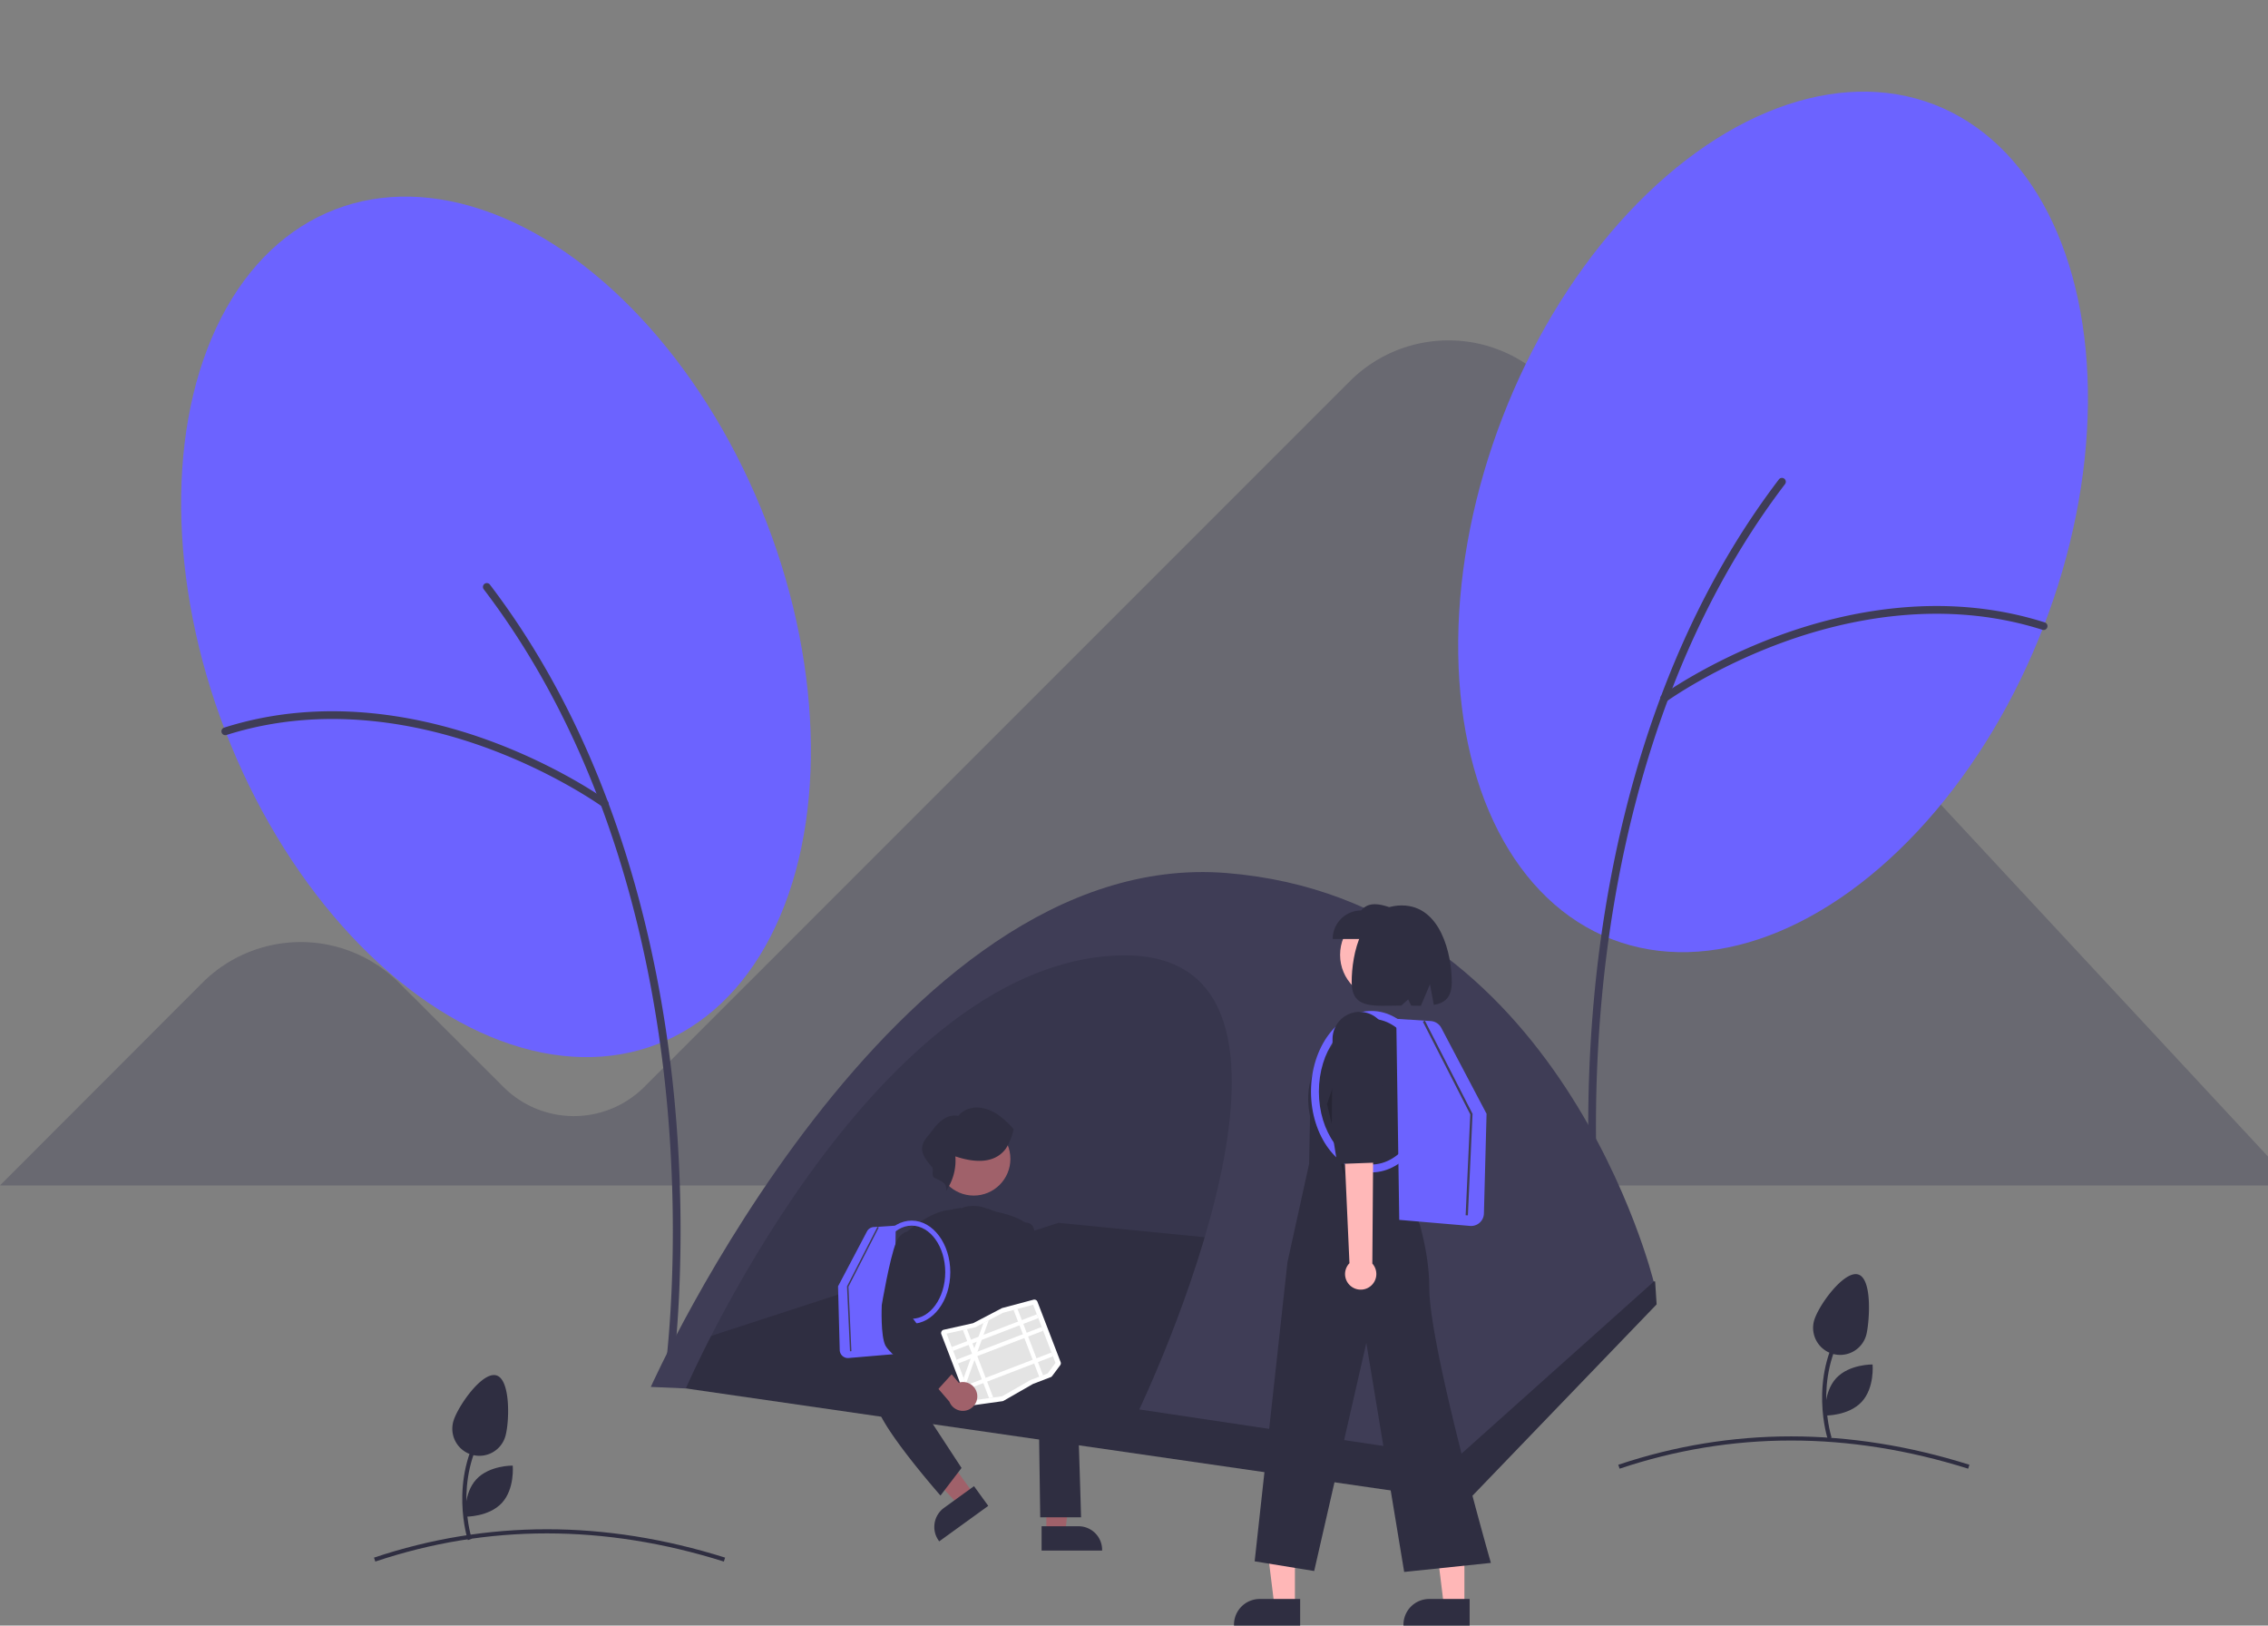 <svg xmlns="http://www.w3.org/2000/svg" width="1099.099" height="787.633" viewBox="0 0 1099.099 787.633">
  <rect x="0" y="0" width="1099.099" height="787.633" fill="#808080" stroke="none"/>
  <g id="undraw_outdoor_adventure_re_j3b7" transform="translate(0 44.279)">
    <path id="Path_1292" data-name="Path 1292" d="M801.805,220.427a67.6,67.6,0,0,0-97.126-1.736L362.654,560.717a48.3,48.3,0,0,1-68.119.1l-50.655-50.554a67.438,67.438,0,0,0-95.391,0L50.451,608.411h1099.1V594.42Z" transform="translate(-50.451 -78.324)" fill="#3f3d56" opacity="0.347"/>
    <path id="Path_1293" data-name="Path 1293" d="M401.249,790.659c-57.8-18.193-114.629-18.2-168.917-.005l-.635-1.9c54.7-18.327,111.944-18.329,170.153-.006Z" transform="translate(-50.451 -78.324)" fill="#2f2e41"/>
    <path id="Path_1294" data-name="Path 1294" d="M1004.249,745.659c-57.8-18.193-114.629-18.2-168.917-.005l-.635-1.9c54.7-18.327,111.944-18.329,170.153-.006Z" transform="translate(-50.451 -78.324)" fill="#2f2e41"/>
    <ellipse id="Ellipse_268" data-name="Ellipse 268" cx="216.764" cy="140.553" rx="216.764" ry="140.553" transform="matrix(0.36, -0.933, 0.933, 0.36, 650.073, 360.238)" fill="#6c63ff"/>
    <path id="Path_1295" data-name="Path 1295" d="M825.774,649.637a1.874,1.874,0,0,1-1.853-1.61c-.08-.559-7.878-56.8-.874-131.555,6.468-69.035,27.24-168.469,89.466-250.132a1.874,1.874,0,0,1,2.981,2.272c-61.688,80.958-82.293,179.663-88.715,248.21-6.963,74.316.774,130.122.853,130.677a1.876,1.876,0,0,1-1.858,2.138Z" transform="translate(-50.451 -78.324)" fill="#3f3d56"/>
    <path id="Path_1296" data-name="Path 1296" d="M856.88,374.321a1.874,1.874,0,0,1-1.1-3.39c.226-.164,22.99-16.566,57.021-29.027,31.46-11.518,79.3-21.959,128.548-6.285a1.874,1.874,0,1,1-1.136,3.571c-48.24-15.352-95.212-5.083-126.123,6.233C880.541,357.707,858.2,373.8,857.98,373.963a1.867,1.867,0,0,1-1.1.358Z" transform="translate(-50.451 -78.324)" fill="#3f3d56"/>
    <ellipse id="Ellipse_269" data-name="Ellipse 269" cx="140.553" cy="216.764" rx="140.553" ry="216.764" transform="matrix(0.933, -0.36, 0.36, 0.933, 31.202, 107.811)" fill="#6c63ff"/>
    <path id="Path_1297" data-name="Path 1297" d="M374.619,700.625a1.874,1.874,0,0,0,1.853-1.61c.08-.559,7.878-56.8.874-131.555-6.468-69.035-27.24-168.469-89.466-250.132A1.874,1.874,0,1,0,284.9,319.6c61.688,80.958,82.292,179.663,88.715,248.21,6.963,74.316-.774,130.122-.853,130.677a1.876,1.876,0,0,0,1.858,2.138Z" transform="translate(-50.451 -78.324)" fill="#3f3d56"/>
    <path id="Path_1298" data-name="Path 1298" d="M343.513,425.31a1.874,1.874,0,0,0,1.1-3.39c-.226-.164-22.99-16.566-57.021-29.027-31.46-11.518-79.3-21.959-128.548-6.285a1.874,1.874,0,0,0,1.137,3.571c48.24-15.352,95.212-5.083,126.123,6.233,33.546,12.283,55.885,28.378,56.106,28.539A1.867,1.867,0,0,0,343.513,425.31Z" transform="translate(-50.451 -78.324)" fill="#3f3d56"/>
    <path id="Path_1299" data-name="Path 1299" d="M277.179,780.263c-.1-.288-9.414-29.119,7.077-54.845l1.684,1.079c-15.963,24.9-6.956,52.854-6.863,53.134Z" transform="translate(-50.451 -78.324)" fill="#2f2e41"/>
    <path id="Path_1300" data-name="Path 1300" d="M295.385,729.857a13.113,13.113,0,0,1-25.243-7.113c1.964-6.971,13.858-24.264,20.829-22.3S297.35,722.886,295.385,729.857Z" transform="translate(-50.451 -78.324)" fill="#2f2e41"/>
    <path id="Path_1301" data-name="Path 1301" d="M293.66,762.261c-6.324,6.834-17.638,6.649-17.638,6.649s-1.06-11.266,5.264-18.1,17.638-6.649,17.638-6.649S299.984,755.427,293.66,762.261Z" transform="translate(-50.451 -78.324)" fill="#2f2e41"/>
    <path id="Path_1302" data-name="Path 1302" d="M936.179,731.263c-.1-.288-9.414-29.119,7.077-54.845l1.684,1.079c-15.963,24.9-6.956,52.854-6.864,53.134Z" transform="translate(-50.451 -78.324)" fill="#2f2e41"/>
    <path id="Path_1303" data-name="Path 1303" d="M955.049,680.118a13.113,13.113,0,1,1-25.662-5.412c1.494-7.086,14.164-24.722,21.251-23.228S956.543,673.032,955.049,680.118Z" transform="translate(-50.451 -78.324)" fill="#2f2e41"/>
    <path id="Path_1304" data-name="Path 1304" d="M952.66,713.261c-6.324,6.834-17.638,6.649-17.638,6.649s-1.06-11.266,5.264-18.1,17.638-6.649,17.638-6.649S958.984,706.427,952.66,713.261Z" transform="translate(-50.451 -78.324)" fill="#2f2e41"/>
    <path id="Path_1305" data-name="Path 1305" d="M376.549,698.949s125-266,264-225,43,254,43,254Z" transform="translate(-50.451 -78.324)" fill="#37364d"/>
    <path id="Path_1306" data-name="Path 1306" d="M323.889,627.22l17-23,172-56L802.1,576.626l.719,11.094-91.929,95.5Z" fill="#2f2e41"/>
    <path id="Path_1307" data-name="Path 1307" d="M507.088,698.2h9.1l4.328-35.086H507.087Z" fill="#a0616a"/>
    <path id="Path_1308" data-name="Path 1308" d="M555.218,773.554h17.915a11.417,11.417,0,0,1,11.416,11.415v.372H555.219Z" transform="translate(-50.451 -78.324)" fill="#2f2e41"/>
    <path id="Path_1309" data-name="Path 1309" d="M471.876,679.566l-7.369,5.332L440.433,659.01l10.876-7.87Z" fill="#a0616a"/>
    <path id="Path_1310" data-name="Path 1310" d="M529.375,763.673l-23.763,17.193-.217-.3a11.417,11.417,0,0,1,2.556-15.941h0l14.513-10.5Z" transform="translate(-50.451 -78.324)" fill="#2f2e41"/>
    <path id="Path_1311" data-name="Path 1311" d="M532.283,621.5s-9.544-7.148-19.863,0l-7.142,59.57h21.445l3.177-19.063,7.148-28.594Z" transform="translate(-50.451 -78.324)" fill="#2f2e41"/>
    <path id="Path_1312" data-name="Path 1312" d="M553.767,713.5l-38.489-12.568L496.93,715.5l19.492,29.8-10.2,13.37-.292-.332c-1.265-1.441-30.977-35.395-30.891-45.025a72.454,72.454,0,0,1,3.281-19.246l9.652-13.7,13.7-4.028,45.351,6.365.074.011,18.323,11.153a14.394,14.394,0,0,1,6.534,10.6c.787,7.082,2.369,63.795,2.385,64.367l.01.372H554.563Z" transform="translate(-50.451 -78.324)" fill="#2f2e41"/>
    <path id="Path_1313" data-name="Path 1313" d="M529.356,699.275c-6.689-2.973-15.233-14.581-16.641-16.539-2.753,1.5-22.826,12.227-28.485,9.469-.822.454-4.537,2.671-5.207,6.016l-.168.839-.485-.705c-.089-.13-8.808-13.094,2.471-21.15,10.284-7.345,13.05-14.766,13.34-15.615L488.6,632.1l.146-.136c.458-.425,11.32-10.419,21.232-11.608l6.114-1.078.267,23.276v29.8c4.94-.621,12.756-52.687,12.756-52.687l4.084,1.5c1.055.2,12.915,2.571,16.062,7.292l.1.153-10.786,29.164-3.155,4.75v6.08l18.43,16.026-.262.274c-.628.658-14.218,14.793-22.135,14.791a5.131,5.131,0,0,1-2.1-.413Z" transform="translate(-50.451 -78.324)" fill="#2f2e41"/>
    <circle id="Ellipse_270" data-name="Ellipse 270" cx="17.769" cy="17.769" r="17.769" transform="translate(454.112 499.465)" fill="#a0616a"/>
    <path id="Path_1314" data-name="Path 1314" d="M517.857,704.567a6.957,6.957,0,0,1,8.972-5.772l10.184-12.209,8.929,4.38L531.318,708a7,7,0,0,1-13.461-3.438Z" transform="translate(-50.451 -78.324)" fill="#a0616a"/>
    <path id="Path_1315" data-name="Path 1315" d="M525.055,694.214l15.977-21.569-3.958-21.371L543.5,627.2l.162-.069c.129-.056,3.2-1.35,5.542-.38a3.746,3.746,0,0,1,2.085,2.167c1.59,3.974,5.422,44.447,5.584,46.238-.033.327-.819,8.046-2.419,11.246s-16.117,19.255-16.735,19.938l-.255.282Z" transform="translate(-50.451 -78.324)" fill="#2f2e41"/>
    <path id="Path_1316" data-name="Path 1316" d="M537.595,590.984c-5.915,7.439-16.052,6.076-24.163,3.354a25.7,25.7,0,0,1-4.573,16.781c1.047-4.219-3.365-5.059-5.94-6.628-.991-1.255-.168-3.128-.575-4.674-4.623-5.421-7.687-9.51-1.752-15.871,3.474-4.65,7.644-10.457,14.263-9.235,5.238-6.11,13.821-4.521,19.677-.247a41.837,41.837,0,0,1,7.136,6.706,28.4,28.4,0,0,1-3.706,9.31" transform="translate(-50.451 -78.324)" fill="#2f2e41"/>
    <path id="Path_1317" data-name="Path 1317" d="M602.549,716.949l154.29,23.094,95-85s-45-185-207-198-279,249-279,249l16.966.725s88.034-203.725,208.034-209.725S602.549,716.949,602.549,716.949Z" transform="translate(-50.451 -78.324)" fill="#3f3d56"/>
    <path id="Path_1319" data-name="Path 1319" d="M730.4,653.961a6.871,6.871,0,0,1-1.636-10.408l-8.929-89.6,14.91.989,4.13,88.23a6.908,6.908,0,0,1-8.475,10.79Z" transform="translate(-50.451 -78.324)" fill="#ffb8b8"/>
    <path id="Path_1320" data-name="Path 1320" d="M740.783,550.633l-3.909,29.709.543,18.208-16.4,1.5-3.287-15.144-1.811-40.092a11.964,11.964,0,0,1,10.57-12.424h0a11.964,11.964,0,0,1,13.243,10.315Z" transform="translate(-50.451 -78.324)" fill="#2f2e41"/>
    <path id="Path_1321" data-name="Path 1321" d="M627.534,733.711h-9.947l-4.732-38.368h14.681Z" fill="#ffb7b7"/>
    <path id="Path_1322" data-name="Path 1322" d="M680.521,821.676H648.448v-.406a12.484,12.484,0,0,1,12.483-12.484h19.591Z" transform="translate(-50.451 -78.324)" fill="#2f2e41"/>
    <path id="Path_1323" data-name="Path 1323" d="M709.669,733.711h-9.947l-4.732-38.368h14.681Z" fill="#ffb7b7"/>
    <path id="Path_1324" data-name="Path 1324" d="M762.657,821.676H730.583v-.406a12.484,12.484,0,0,1,12.483-12.484h19.591Z" transform="translate(-50.451 -78.324)" fill="#2f2e41"/>
    <circle id="Ellipse_271" data-name="Ellipse 271" cx="21.566" cy="21.566" r="21.566" transform="translate(649.422 396.813)" fill="#ffb8b8"/>
    <path id="Path_1325" data-name="Path 1325" d="M718.653,527.024l14.967,1.71h0a39.828,39.828,0,0,1,5.093,35.963l-11.293,32.669S743.1,628.794,743.1,657.973s29.855,133.332,29.855,133.332l-42.024,4.384L712.59,684.736,687.321,795.242l-28.846-4.7,15.888-144.885,10.5-47.688.447-23.256s-4.464-17.45,6.708-28.623l13.641-19.007Z" transform="translate(-50.451 -78.324)" fill="#2f2e41"/>
    <path id="Path_1326" data-name="Path 1326" d="M696.3,489H727.99V475.187c-6.956-2.763-13.762-5.114-17.877,0A13.814,13.814,0,0,0,696.3,489Z" transform="translate(-50.451 -78.324)" fill="#2f2e41"/>
    <path id="Path_1327" data-name="Path 1327" d="M729.745,472.749c18.945,0,24.248,23.747,24.248,37.145,0,7.471-3.379,10.144-8.689,11.048l-1.875-10-4.392,10.431c-1.491.007-3.058-.021-4.683-.052l-1.489-3.066-3.321,3.011c-13.3.02-24.048,1.958-24.048-11.372C705.5,496.5,710.147,472.749,729.745,472.749Z" transform="translate(-50.451 -78.324)" fill="#2f2e41"/>
    <path id="Path_1328" data-name="Path 1328" d="M651.277,525.592l-.8-34.786-2.125-15.444-5.253,15.3Z" opacity="0.2"/>
    <path id="Path_1329" data-name="Path 1329" d="M762.846,628.032l-34.3-2.931-1.444-97.41,16.721,1.074a6.243,6.243,0,0,1,5.091,3.3l21.941,41.626-1.282,48.325a6.206,6.206,0,0,1-6.187,6.041Q763.12,628.055,762.846,628.032Z" transform="translate(-50.451 -78.324)" fill="#6c63ff"/>
    <path id="Path_1330" data-name="Path 1330" d="M685.771,562.988c0-21.567,13.129-39.114,29.267-39.114S744.3,541.421,744.3,562.988,731.175,602.1,715.038,602.1,685.771,584.556,685.771,562.988Zm3.829,0c0,19.456,11.411,35.284,25.438,35.284s25.438-15.828,25.438-35.284S729.064,527.7,715.038,527.7,689.6,543.533,689.6,562.988Z" transform="translate(-50.451 -78.324)" fill="#6c63ff"/>
    <path id="Path_1331" data-name="Path 1331" d="M711.359,544.591l2.255-49.179-23.1-45.161-.975.5,22.971,44.9-2.242,48.89Z" fill="#3f3d56"/>
    <path id="Path_1332" data-name="Path 1332" d="M705.587,657.581a7.528,7.528,0,0,1-1.171-11.484l-4.442-98.56,16.253,1.969L715.5,646.28a7.569,7.569,0,0,1-9.913,11.3Z" transform="translate(-50.451 -78.324)" fill="#ffb8b8"/>
    <path id="Path_1333" data-name="Path 1333" d="M723.091,545.152l-6.043,32.271-.489,19.953-18.03.668-2.7-16.764.4-43.971a13.109,13.109,0,0,1,12.3-12.964h0a13.109,13.109,0,0,1,13.875,12.073Z" transform="translate(-50.451 -78.324)" fill="#2f2e41"/>
    <path id="Path_1334" data-name="Path 1334" d="M461.352,692.055a3.968,3.968,0,0,1-3.955-3.862l-.82-30.9L470.6,630.685a3.991,3.991,0,0,1,3.255-2.109l10.69-.686-.923,62.277L461.7,692.04Q461.525,692.055,461.352,692.055Z" transform="translate(-50.451 -78.324)" fill="#6c63ff"/>
    <path id="Path_1335" data-name="Path 1335" d="M492.265,675.463c-10.317,0-18.711-11.218-18.711-25.007s8.394-25.007,18.711-25.007,18.711,11.218,18.711,25.007S502.582,675.463,492.265,675.463Zm0-47.565C483.3,627.9,476,638.017,476,650.456s7.3,22.558,16.263,22.558,16.263-10.12,16.263-22.558S501.232,627.9,492.265,627.9Z" transform="translate(-50.451 -78.324)" fill="#6c63ff"/>
    <path id="Path_1336" data-name="Path 1336" d="M411.912,610.445,410.47,579l14.77-28.873.623.319-14.686,28.707,1.433,31.257Z" fill="#3f3d56"/>
    <path id="Path_1337" data-name="Path 1337" d="M536.581,712.867a1.609,1.609,0,0,1-.356.092l-14.97,2.09a1.611,1.611,0,0,1-1.734-1.022L506.634,680.5a1.618,1.618,0,0,1,1.158-2.16h0l14.078-3.142a1.286,1.286,0,0,0,.313-.114l13.693-7.159a1.6,1.6,0,0,1,.333-.13l15.069-4.017a1.615,1.615,0,0,1,1.927.983l11.236,29.236a1.61,1.61,0,0,1-.213,1.547l-3.886,5.218a1.616,1.616,0,0,1-.717.544l-8.492,3.263a1.265,1.265,0,0,0-.176.084l-14.151,8.11A1.628,1.628,0,0,1,536.581,712.867Z" transform="translate(-50.451 -78.324)" fill="#fff"/>
    <path id="Path_1338" data-name="Path 1338" d="M543.546,668.244l-1.914.51-5.071,1.352-.009,0-6.943,3.63-2.576,1.347h0l-3.87,2.023-.106.024-4.02.9-1.943.434-7.924,1.768L521.61,712.6l8.166-1.139,2-.28,4.267-.6.049-.006,13.713-7.859,8.343-3.206,3.809-5.115-10.828-28.177Z" transform="translate(-50.451 -78.324)" fill="#e4e4e4"/>
    <rect id="Rectangle_147" data-name="Rectangle 147" width="44.194" height="1.969" transform="translate(461.212 608.393) rotate(-21.022)" fill="#fff"/>
    <rect id="Rectangle_148" data-name="Rectangle 148" width="44.194" height="1.969" transform="translate(463.566 614.521) rotate(-21.022)" fill="#fff"/>
    <rect id="Rectangle_149" data-name="Rectangle 149" width="44.194" height="1.969" transform="translate(468.323 626.898) rotate(-21.022)" fill="#fff"/>
    <path id="Path_1339" data-name="Path 1339" d="M493.1,589.921l12.351,32.136-1.838.706-12.426-32.332Z" fill="#fff"/>
    <path id="Path_1340" data-name="Path 1340" d="M479.16,595.416l-2.537,7.056-.879,2.447-2.051,5.712-.44,1.22-.44,1.227-.579,1.611-4.157,11.57L467,623.447l3.39-9.436.767-2.136.112-.311.907-2.526,1.144-3.185.88-2.448,2.385-6.641h0Z" fill="#fff"/>
    <path id="Path_1341" data-name="Path 1341" d="M468.586,599.707l12.74,33.152-2,.28-12.681-33Z" fill="#fff"/>
    <path id="Path_1342" data-name="Path 1342" d="M524.006,709.761a6.957,6.957,0,0,0-8.972-5.772L504.85,691.78l-8.929,4.38L510.546,713.2a7,7,0,0,0,13.461-3.438Z" transform="translate(-50.451 -78.324)" fill="#a0616a"/>
    <path id="Path_1343" data-name="Path 1343" d="M504.266,707.574c-.911-.683-22.335-16.786-24.729-21.573s-1.8-18.993-1.772-19.639c.037-.223,3.767-22.412,6.922-30.3,3.274-8.184,11.507-5,11.59-4.967l.249.1-3.585,41.829L512.5,698.966l-7.968,8.806Z" transform="translate(-50.451 -78.324)" fill="#2f2e41"/>
  </g>
</svg>
